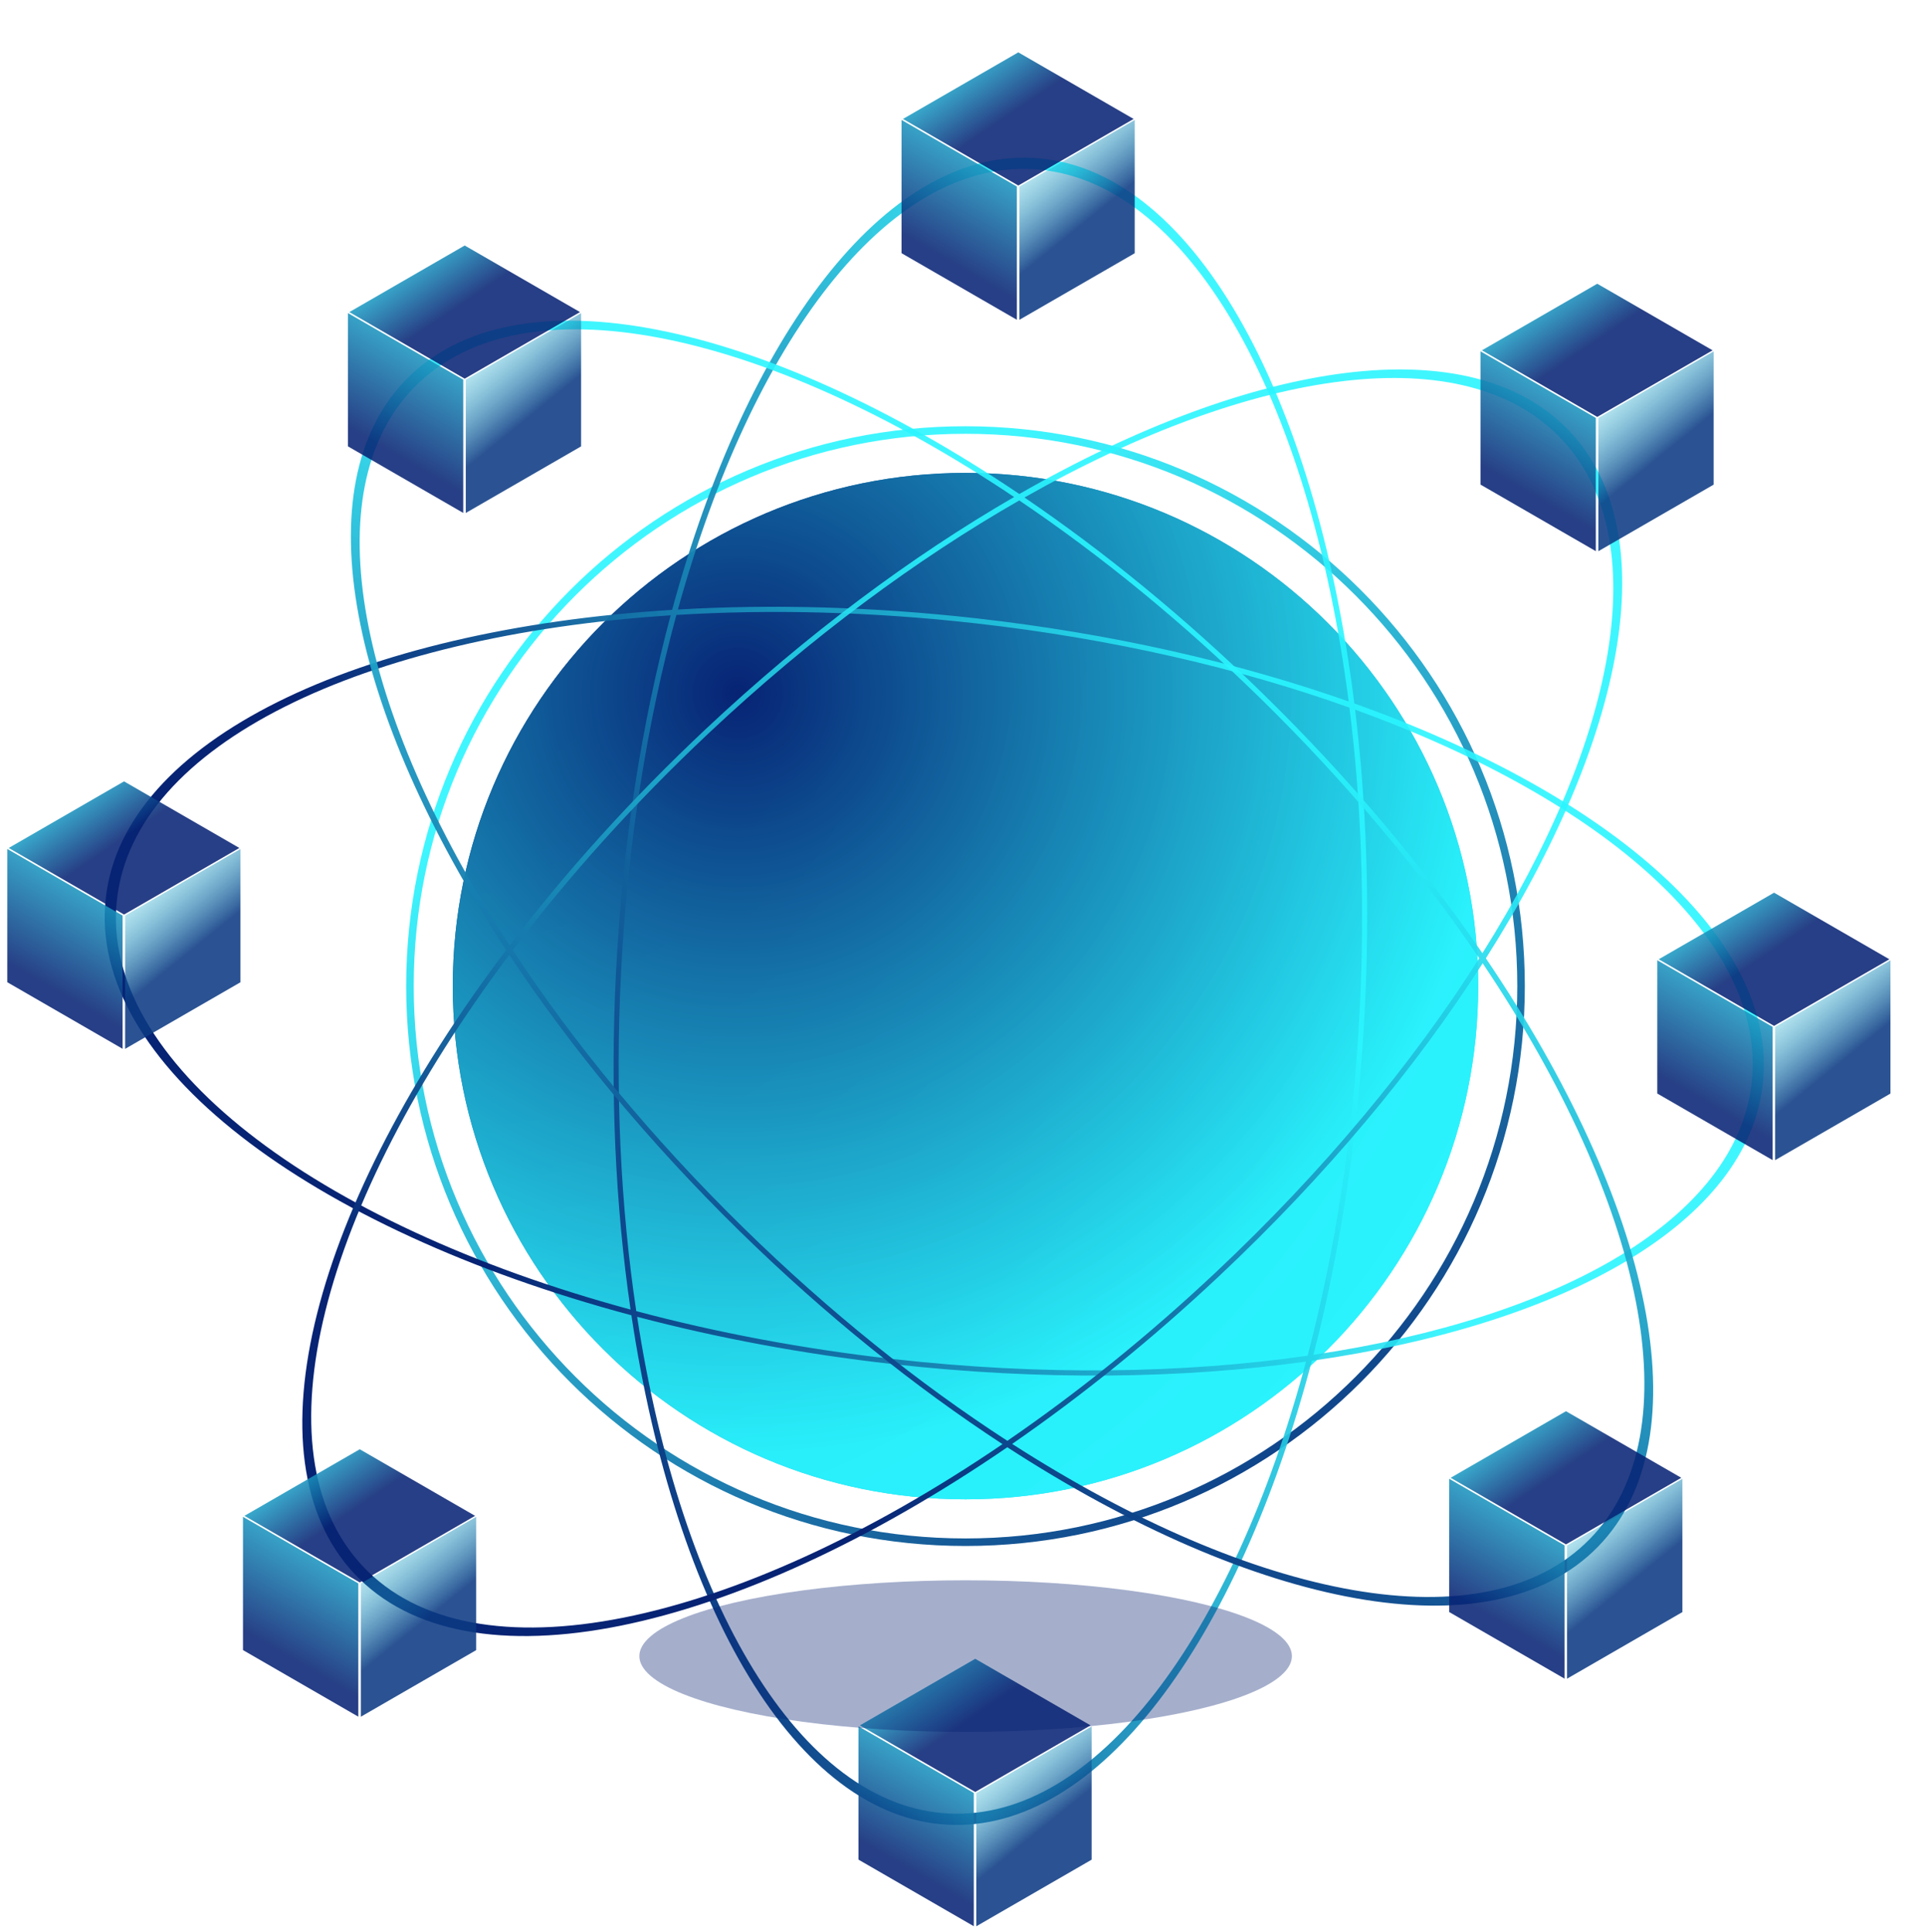 <svg width="294" height="295" viewBox="0 0 294 295" fill="none" xmlns="http://www.w3.org/2000/svg">
<path d="M225.764 150.602C225.764 193.889 190.706 228.981 147.459 228.981C104.212 228.981 69.153 193.889 69.153 150.602C69.153 107.314 104.212 72.223 147.459 72.223C190.706 72.223 225.764 107.314 225.764 150.602Z" fill="url(#paint0_radial)"/>
<path d="M225.764 150.602C225.764 193.889 190.706 228.981 147.459 228.981C104.212 228.981 69.153 193.889 69.153 150.602C69.153 107.314 104.212 72.223 147.459 72.223C190.706 72.223 225.764 107.314 225.764 150.602Z" fill="url(#paint1_radial)"/>
<path d="M232.883 150.602C232.883 197.825 194.637 236.106 147.459 236.106C100.28 236.106 62.035 197.825 62.035 150.602C62.035 103.379 100.28 65.098 147.459 65.098C194.637 65.098 232.883 103.379 232.883 150.602ZM63.186 150.602C63.186 197.188 100.916 234.954 147.459 234.954C194.001 234.954 231.732 197.188 231.732 150.602C231.732 104.015 194.001 66.25 147.459 66.25C100.916 66.25 63.186 104.015 63.186 150.602Z" fill="url(#paint2_linear)"/>
<path fill-rule="evenodd" clip-rule="evenodd" d="M96.431 200.87C103.124 245.626 121.553 277.493 144.786 278.676C167.73 279.845 189.047 250.769 200.36 207.819C239.323 202.23 266.864 186.678 269.226 165.586C271.685 143.633 246.216 121.481 206.844 107.435C200.882 59.801 181.909 25.344 157.732 24.112C135.116 22.961 114.08 51.196 102.648 93.14C54.574 96.126 18.86 113.013 16.156 137.163C13.342 162.288 47.107 187.673 96.431 200.87ZM97.175 200.235C109.393 203.497 122.577 206.002 136.399 207.554C159.155 210.11 180.796 209.766 199.703 207.042C203.901 191.1 206.701 173.222 207.665 154.267C208.491 138.03 207.896 122.443 206.1 108.07C189.267 102.053 169.852 97.539 148.983 95.195C133.022 93.402 117.61 93.036 103.305 93.917C98.835 110.316 95.854 128.838 94.853 148.522C93.92 166.859 94.8 184.368 97.175 200.235ZM97.306 201.102C109.48 204.312 122.586 206.78 136.313 208.321C158.972 210.866 180.54 210.575 199.463 207.946C188.243 249.83 167.349 278.106 144.873 276.961C122.109 275.802 104.02 244.783 97.306 201.102ZM102.423 93.974C98.018 110.387 95.08 128.866 94.082 148.482C93.154 166.724 93.996 184.157 96.303 200C48.053 186.925 15.099 162.013 17.861 137.354C20.515 113.658 55.383 97.05 102.423 93.974ZM103.533 93.087C117.817 92.253 133.175 92.642 149.068 94.427C169.817 96.758 189.147 101.205 205.98 107.129C199.975 60.603 181.344 27.034 157.645 25.828C135.484 24.699 114.862 52.17 103.533 93.087ZM206.96 108.379C208.694 122.698 209.256 138.186 208.436 154.306C207.477 173.168 204.723 190.978 200.597 206.911C238.499 201.274 265.211 186.019 267.521 165.395C269.926 143.92 245.244 122.253 206.96 108.379Z" fill="url(#paint3_linear)"/>
<path fill-rule="evenodd" clip-rule="evenodd" d="M153.843 221.028C191.755 245.607 227.778 252.867 244.039 236.235C260.292 219.611 252.276 183.743 226.933 146.355C248.219 112.833 254.387 81.506 239.794 65.943C224.766 49.916 191.671 54.823 155.679 75.445C116.518 49.047 78.787 40.822 62.034 57.958C46.18 74.174 53.418 108.702 77.307 145.091C47.958 183.93 37.395 222.5 54.128 240.344C71.309 258.667 112.103 249.629 153.843 221.028ZM153.851 220.044C164.508 212.734 175.226 204.132 185.618 194.37C202.128 178.863 215.773 162.347 225.922 146.342C216.908 133.047 205.674 119.557 192.539 106.692C180.527 94.925 168.027 84.761 155.671 76.429C140.013 85.388 123.796 97.365 108.304 111.917C96.863 122.664 86.798 133.894 78.318 145.104C87.625 159.283 99.494 173.748 113.534 187.501C126.665 200.364 140.379 211.312 153.851 220.044ZM154.585 220.518C165.176 213.203 175.82 204.633 186.146 194.933C202.582 179.494 216.218 163.07 226.446 147.118C251.046 183.731 258.737 218.745 242.812 235.034C226.879 251.331 191.709 244.375 154.585 220.518ZM77.783 145.813C87.143 159.95 99.005 174.35 112.994 188.053C126.061 200.852 139.696 211.781 153.11 220.551C112.156 248.421 72.24 257.151 55.379 239.169C38.96 221.659 49.181 183.921 77.783 145.813ZM77.846 144.381C86.343 133.222 96.387 122.051 107.776 111.354C123.181 96.883 139.294 84.925 154.886 75.902C116.525 50.264 79.68 42.365 63.261 59.159C47.727 75.047 54.664 108.754 77.846 144.381ZM156.465 75.977C168.743 84.326 181.148 94.454 193.079 106.14C206.144 118.938 217.355 132.345 226.404 145.577C246.959 112.836 252.813 82.337 238.543 67.118C223.843 51.441 191.621 56.067 156.465 75.977Z" fill="url(#paint4_linear)"/>
<rect width="20.339" height="20.353" transform="matrix(0.866 -0.5 2.20099e-08 1 71.135 57.989)" fill="url(#paint5_linear)" fill-opacity="0.87"/>
<rect width="20.339" height="20.339" transform="matrix(0.866 -0.5 0.866 0.5 53.356 47.663)" fill="url(#paint6_linear)" fill-opacity="0.87"/>
<rect width="20.339" height="20.353" transform="matrix(0.866 0.5 -2.20099e-08 1 53.136 47.813)" fill="url(#paint7_linear)" fill-opacity="0.87"/>
<rect width="20.339" height="20.353" transform="matrix(0.866 -0.5 2.20099e-08 1 155.687 28.492)" fill="url(#paint8_linear)" fill-opacity="0.87"/>
<rect width="20.339" height="20.339" transform="matrix(0.866 -0.5 0.866 0.5 137.908 18.166)" fill="url(#paint9_linear)" fill-opacity="0.87"/>
<rect width="20.339" height="20.353" transform="matrix(0.866 0.5 -2.20099e-08 1 137.689 18.315)" fill="url(#paint10_linear)" fill-opacity="0.87"/>
<rect width="20.339" height="20.353" transform="matrix(0.866 -0.5 2.20099e-08 1 244.11 63.829)" fill="url(#paint11_linear)" fill-opacity="0.87"/>
<rect width="20.339" height="20.339" transform="matrix(0.866 -0.5 0.866 0.5 226.331 53.503)" fill="url(#paint12_linear)" fill-opacity="0.87"/>
<rect width="20.339" height="20.353" transform="matrix(0.866 0.5 -2.20099e-08 1 226.111 53.653)" fill="url(#paint13_linear)" fill-opacity="0.87"/>
<rect width="20.339" height="20.353" transform="matrix(0.866 -0.5 2.20099e-08 1 271.11 156.829)" fill="url(#paint14_linear)" fill-opacity="0.87"/>
<rect width="20.339" height="20.339" transform="matrix(0.866 -0.5 0.866 0.5 253.331 146.503)" fill="url(#paint15_linear)" fill-opacity="0.87"/>
<rect width="20.339" height="20.353" transform="matrix(0.866 0.5 -2.20099e-08 1 253.111 146.652)" fill="url(#paint16_linear)" fill-opacity="0.87"/>
<rect width="20.339" height="20.353" transform="matrix(0.866 -0.5 2.20099e-08 1 239.332 236.018)" fill="url(#paint17_linear)" fill-opacity="0.87"/>
<rect width="20.339" height="20.339" transform="matrix(0.866 -0.5 0.866 0.5 221.553 225.692)" fill="url(#paint18_linear)" fill-opacity="0.87"/>
<rect width="20.339" height="20.353" transform="matrix(0.866 0.5 -2.20099e-08 1 221.333 225.841)" fill="url(#paint19_linear)" fill-opacity="0.87"/>
<rect width="20.339" height="20.353" transform="matrix(0.866 -0.5 2.20099e-08 1 149.11 273.829)" fill="url(#paint20_linear)" fill-opacity="0.87"/>
<rect width="20.339" height="20.339" transform="matrix(0.866 -0.5 0.866 0.5 131.331 263.503)" fill="url(#paint21_linear)" fill-opacity="0.87"/>
<rect width="20.339" height="20.353" transform="matrix(0.866 0.5 -2.20099e-08 1 131.111 263.652)" fill="url(#paint22_linear)" fill-opacity="0.87"/>
<rect width="20.339" height="20.353" transform="matrix(0.866 -0.5 2.20099e-08 1 55.11 241.829)" fill="url(#paint23_linear)" fill-opacity="0.87"/>
<rect width="20.339" height="20.339" transform="matrix(0.866 -0.5 0.866 0.5 37.331 231.503)" fill="url(#paint24_linear)" fill-opacity="0.87"/>
<rect width="20.339" height="20.353" transform="matrix(0.866 0.5 -2.20099e-08 1 37.111 231.652)" fill="url(#paint25_linear)" fill-opacity="0.87"/>
<rect width="20.339" height="20.353" transform="matrix(0.866 -0.5 2.20099e-08 1 19.11 139.829)" fill="url(#paint26_linear)" fill-opacity="0.87"/>
<rect width="20.339" height="20.339" transform="matrix(0.866 -0.5 0.866 0.5 1.331 129.503)" fill="url(#paint27_linear)" fill-opacity="0.87"/>
<rect width="20.339" height="20.353" transform="matrix(0.866 0.5 -2.20099e-08 1 1.111 129.652)" fill="url(#paint28_linear)" fill-opacity="0.87"/>
<g filter="url(#filter0_f)">
<ellipse cx="147.477" cy="252.924" rx="49.831" ry="11.579" fill="#072374" fill-opacity="0.36"/>
</g>
<defs>
<filter id="filter0_f" x="81.646" y="225.345" width="131.661" height="55.157" filterUnits="userSpaceOnUse" color-interpolation-filters="sRGB">
<feFlood flood-opacity="0" result="BackgroundImageFix"/>
<feBlend mode="normal" in="SourceGraphic" in2="BackgroundImageFix" result="shape"/>
<feGaussianBlur stdDeviation="8" result="effect1_foregroundBlur"/>
</filter>
<radialGradient id="paint0_radial" cx="0" cy="0" r="1" gradientUnits="userSpaceOnUse" gradientTransform="translate(69.153 92.708) rotate(37.822) scale(198.262 198.308)">
<stop stop-color="#072374"/>
<stop offset="1" stop-color="#2AF6FF"/>
</radialGradient>
<radialGradient id="paint1_radial" cx="0" cy="0" r="1" gradientUnits="userSpaceOnUse" gradientTransform="translate(113.2 105.623) rotate(49.962) scale(139.017 138.995)">
<stop stop-color="#072374"/>
<stop offset="0.836" stop-color="#2AF6FF" stop-opacity="0.9"/>
</radialGradient>
<linearGradient id="paint2_linear" x1="205.702" y1="246.308" x2="83.237" y2="72.493" gradientUnits="userSpaceOnUse">
<stop stop-color="#072374"/>
<stop offset="0.836" stop-color="#2AF6FF" stop-opacity="0.9"/>
</linearGradient>
<linearGradient id="paint3_linear" x1="88.16" y1="239.009" x2="245.912" y2="187.164" gradientUnits="userSpaceOnUse">
<stop stop-color="#072374"/>
<stop offset="0.836" stop-color="#2AF6FF" stop-opacity="0.9"/>
</linearGradient>
<linearGradient id="paint4_linear" x1="170.263" y1="253.716" x2="245.283" y2="105.454" gradientUnits="userSpaceOnUse">
<stop stop-color="#072374"/>
<stop offset="0.836" stop-color="#2AF6FF" stop-opacity="0.9"/>
</linearGradient>
<linearGradient id="paint5_linear" x1="5.44" y1="12.397" x2="1.139" y2="-8.855" gradientUnits="userSpaceOnUse">
<stop stop-color="#0B3A83"/>
<stop offset="1" stop-color="#2AF2FD" stop-opacity="0"/>
</linearGradient>
<linearGradient id="paint6_linear" x1="13.898" y1="8.479" x2="12.583" y2="-8.087" gradientUnits="userSpaceOnUse">
<stop stop-color="#072374"/>
<stop offset="1" stop-color="#2AF6FF"/>
</linearGradient>
<linearGradient id="paint7_linear" x1="10.298" y1="17.371" x2="10.298" y2="-15.139" gradientUnits="userSpaceOnUse">
<stop stop-color="#072374"/>
<stop offset="1" stop-color="#2AF6FF"/>
</linearGradient>
<linearGradient id="paint8_linear" x1="5.44" y1="12.397" x2="1.139" y2="-8.855" gradientUnits="userSpaceOnUse">
<stop stop-color="#0B3A83"/>
<stop offset="1" stop-color="#2AF2FD" stop-opacity="0"/>
</linearGradient>
<linearGradient id="paint9_linear" x1="13.898" y1="8.479" x2="12.583" y2="-8.087" gradientUnits="userSpaceOnUse">
<stop stop-color="#072374"/>
<stop offset="1" stop-color="#2AF6FF"/>
</linearGradient>
<linearGradient id="paint10_linear" x1="10.298" y1="17.371" x2="10.298" y2="-15.139" gradientUnits="userSpaceOnUse">
<stop stop-color="#072374"/>
<stop offset="1" stop-color="#2AF6FF"/>
</linearGradient>
<linearGradient id="paint11_linear" x1="5.44" y1="12.397" x2="1.139" y2="-8.855" gradientUnits="userSpaceOnUse">
<stop stop-color="#0B3A83"/>
<stop offset="1" stop-color="#2AF2FD" stop-opacity="0"/>
</linearGradient>
<linearGradient id="paint12_linear" x1="13.898" y1="8.479" x2="12.583" y2="-8.087" gradientUnits="userSpaceOnUse">
<stop stop-color="#072374"/>
<stop offset="1" stop-color="#2AF6FF"/>
</linearGradient>
<linearGradient id="paint13_linear" x1="10.298" y1="17.371" x2="10.298" y2="-15.139" gradientUnits="userSpaceOnUse">
<stop stop-color="#072374"/>
<stop offset="1" stop-color="#2AF6FF"/>
</linearGradient>
<linearGradient id="paint14_linear" x1="5.44" y1="12.397" x2="1.139" y2="-8.855" gradientUnits="userSpaceOnUse">
<stop stop-color="#0B3A83"/>
<stop offset="1" stop-color="#2AF2FD" stop-opacity="0"/>
</linearGradient>
<linearGradient id="paint15_linear" x1="13.898" y1="8.479" x2="12.583" y2="-8.087" gradientUnits="userSpaceOnUse">
<stop stop-color="#072374"/>
<stop offset="1" stop-color="#2AF6FF"/>
</linearGradient>
<linearGradient id="paint16_linear" x1="10.298" y1="17.371" x2="10.298" y2="-15.139" gradientUnits="userSpaceOnUse">
<stop stop-color="#072374"/>
<stop offset="1" stop-color="#2AF6FF"/>
</linearGradient>
<linearGradient id="paint17_linear" x1="5.44" y1="12.397" x2="1.139" y2="-8.855" gradientUnits="userSpaceOnUse">
<stop stop-color="#0B3A83"/>
<stop offset="1" stop-color="#2AF2FD" stop-opacity="0"/>
</linearGradient>
<linearGradient id="paint18_linear" x1="13.898" y1="8.479" x2="12.583" y2="-8.087" gradientUnits="userSpaceOnUse">
<stop stop-color="#072374"/>
<stop offset="1" stop-color="#2AF6FF"/>
</linearGradient>
<linearGradient id="paint19_linear" x1="10.298" y1="17.371" x2="10.298" y2="-15.139" gradientUnits="userSpaceOnUse">
<stop stop-color="#072374"/>
<stop offset="1" stop-color="#2AF6FF"/>
</linearGradient>
<linearGradient id="paint20_linear" x1="5.44" y1="12.397" x2="1.139" y2="-8.855" gradientUnits="userSpaceOnUse">
<stop stop-color="#0B3A83"/>
<stop offset="1" stop-color="#2AF2FD" stop-opacity="0"/>
</linearGradient>
<linearGradient id="paint21_linear" x1="13.898" y1="8.479" x2="12.583" y2="-8.087" gradientUnits="userSpaceOnUse">
<stop stop-color="#072374"/>
<stop offset="1" stop-color="#2AF6FF"/>
</linearGradient>
<linearGradient id="paint22_linear" x1="10.298" y1="17.371" x2="10.298" y2="-15.139" gradientUnits="userSpaceOnUse">
<stop stop-color="#072374"/>
<stop offset="1" stop-color="#2AF6FF"/>
</linearGradient>
<linearGradient id="paint23_linear" x1="5.44" y1="12.397" x2="1.139" y2="-8.855" gradientUnits="userSpaceOnUse">
<stop stop-color="#0B3A83"/>
<stop offset="1" stop-color="#2AF2FD" stop-opacity="0"/>
</linearGradient>
<linearGradient id="paint24_linear" x1="13.898" y1="8.479" x2="12.583" y2="-8.087" gradientUnits="userSpaceOnUse">
<stop stop-color="#072374"/>
<stop offset="1" stop-color="#2AF6FF"/>
</linearGradient>
<linearGradient id="paint25_linear" x1="10.298" y1="17.371" x2="10.298" y2="-15.139" gradientUnits="userSpaceOnUse">
<stop stop-color="#072374"/>
<stop offset="1" stop-color="#2AF6FF"/>
</linearGradient>
<linearGradient id="paint26_linear" x1="5.44" y1="12.397" x2="1.139" y2="-8.855" gradientUnits="userSpaceOnUse">
<stop stop-color="#0B3A83"/>
<stop offset="1" stop-color="#2AF2FD" stop-opacity="0"/>
</linearGradient>
<linearGradient id="paint27_linear" x1="13.898" y1="8.479" x2="12.583" y2="-8.087" gradientUnits="userSpaceOnUse">
<stop stop-color="#072374"/>
<stop offset="1" stop-color="#2AF6FF"/>
</linearGradient>
<linearGradient id="paint28_linear" x1="10.298" y1="17.371" x2="10.298" y2="-15.139" gradientUnits="userSpaceOnUse">
<stop stop-color="#072374"/>
<stop offset="1" stop-color="#2AF6FF"/>
</linearGradient>
</defs>
</svg>
